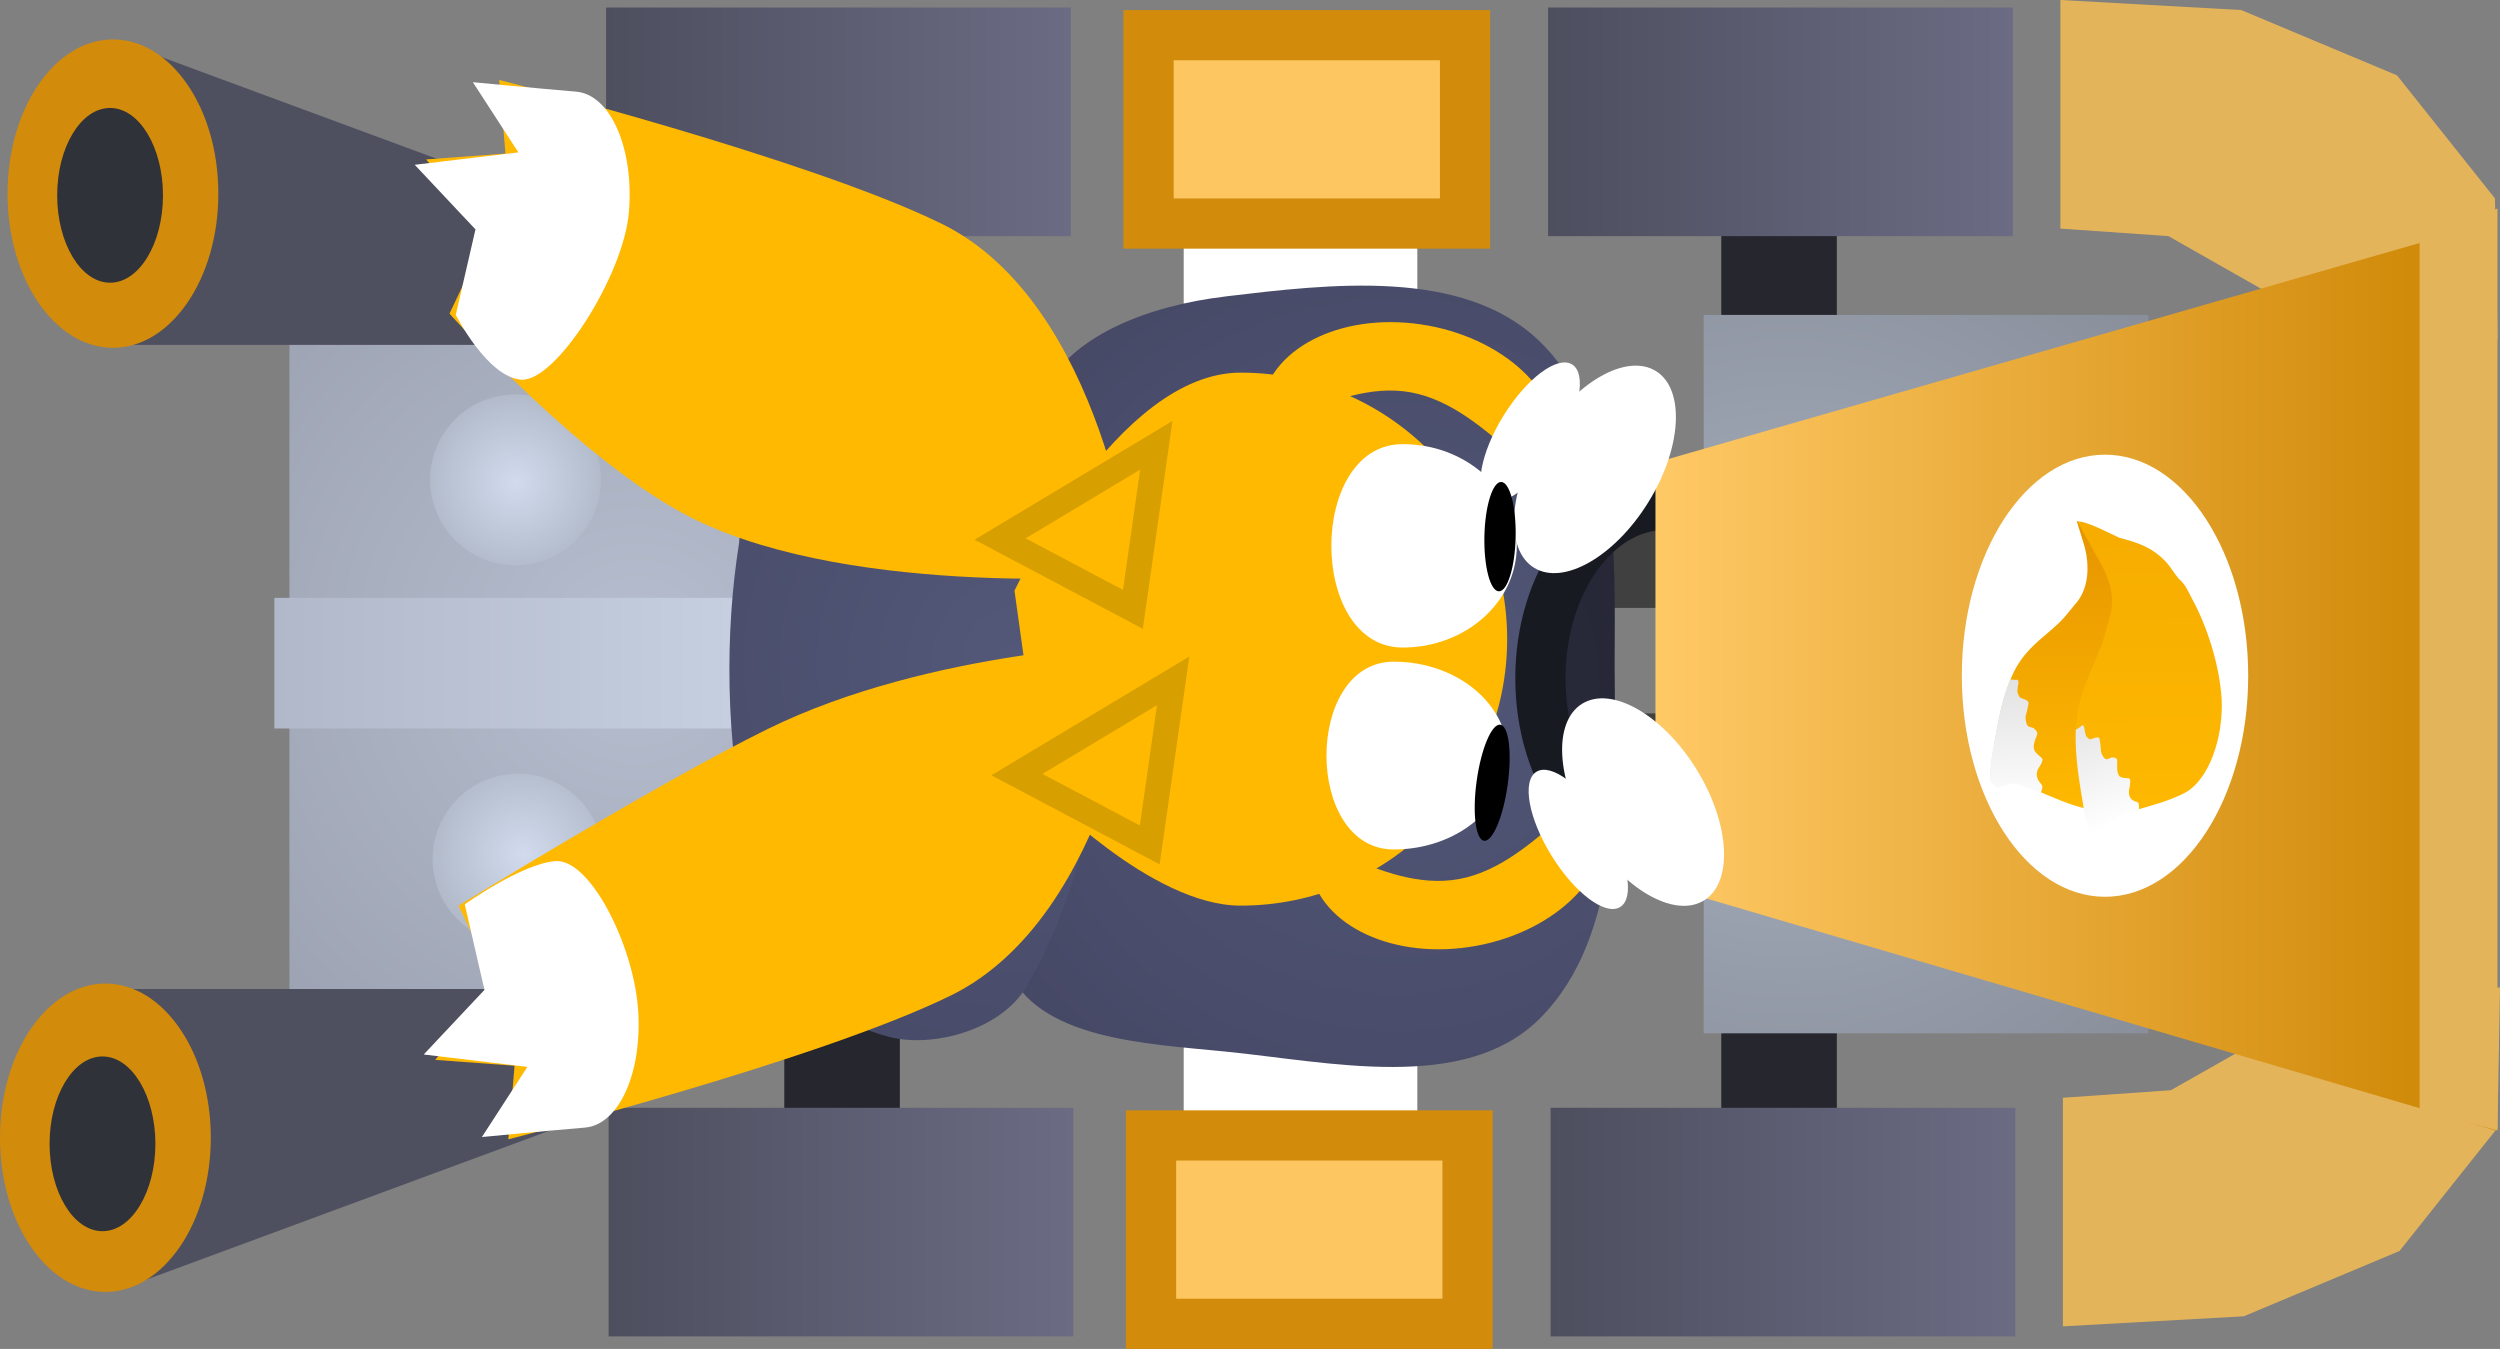 <svg version="1.1" xmlns="http://www.w3.org/2000/svg" xmlns:xlink="http://www.w3.org/1999/xlink" width="49.761" height="26.85" viewBox="0,0,49.761,26.85"><rect x="0" y="0" width="49.761" height="26.85" fill="#808080" stroke="none"/><defs><radialGradient cx="223.25" cy="179.799" r="11.126" gradientUnits="userSpaceOnUse" id="color-1"><stop offset="0" stop-color="#b6becf"/><stop offset="1" stop-color="#999fae"/></radialGradient><linearGradient x1="216.05" y1="178.7" x2="225.55" y2="178.7" gradientUnits="userSpaceOnUse" id="color-2"><stop offset="0" stop-color="#b1b8c9"/><stop offset="1" stop-color="#c6d0e1"/></linearGradient><radialGradient cx="238.363" cy="180.34" r="11.754" gradientUnits="userSpaceOnUse" id="color-3"><stop offset="0" stop-color="#535879"/><stop offset="1" stop-color="#434561"/></radialGradient><radialGradient cx="230.838" cy="179.952" r="11.614" gradientUnits="userSpaceOnUse" id="color-4"><stop offset="0" stop-color="#535879"/><stop offset="1" stop-color="#434561"/></radialGradient><radialGradient cx="246.199" cy="180.281" r="12.159" gradientUnits="userSpaceOnUse" id="color-5"><stop offset="0" stop-color="#a9b1c0"/><stop offset="1" stop-color="#828893"/></radialGradient><linearGradient x1="0" y1="0" x2="0" y2="0" gradientUnits="userSpaceOnUse" id="color-6"><stop offset="0" stop-color="#000000" stop-opacity="0"/><stop offset="1" stop-color="#000000"/></linearGradient><linearGradient x1="243.54" y1="180.252" x2="260.264" y2="180.252" gradientUnits="userSpaceOnUse" id="color-7"><stop offset="0" stop-color="#ffc966"/><stop offset="1" stop-color="#cc8400"/></linearGradient><linearGradient x1="222.703" y1="188.85" x2="231.953" y2="188.85" gradientUnits="userSpaceOnUse" id="color-8"><stop offset="0" stop-color="#4d4e5e"/><stop offset="1" stop-color="#6b6c84"/></linearGradient><linearGradient x1="241.453" y1="188.85" x2="250.703" y2="188.85" gradientUnits="userSpaceOnUse" id="color-9"><stop offset="0" stop-color="#4d4e5e"/><stop offset="1" stop-color="#6b6c84"/></linearGradient><linearGradient x1="222.653" y1="166.95" x2="231.903" y2="166.95" gradientUnits="userSpaceOnUse" id="color-10"><stop offset="0" stop-color="#4d4e5e"/><stop offset="1" stop-color="#6b6c84"/></linearGradient><linearGradient x1="241.403" y1="166.95" x2="250.653" y2="166.95" gradientUnits="userSpaceOnUse" id="color-11"><stop offset="0" stop-color="#4d4e5e"/><stop offset="1" stop-color="#6b6c84"/></linearGradient><radialGradient cx="221" cy="183.8" r="2.34" gradientUnits="userSpaceOnUse" id="color-12"><stop offset="0" stop-color="#d1dbed"/><stop offset="1" stop-color="#a9b1c0"/></radialGradient><radialGradient cx="220.85" cy="176.4" r="2.275" gradientUnits="userSpaceOnUse" id="color-13"><stop offset="0" stop-color="#d1dbed"/><stop offset="1" stop-color="#a9b1c0"/></radialGradient><linearGradient x1="251.894" y1="182.916" x2="251.824" y2="177.268" gradientUnits="userSpaceOnUse" id="color-14"><stop offset="0" stop-color="#ffb900"/><stop offset="1" stop-color="#e69500"/></linearGradient><linearGradient x1="251.901" y1="182.945" x2="251.831" y2="177.234" gradientUnits="userSpaceOnUse" id="color-15"><stop offset="0" stop-color="#ffffff"/><stop offset="1" stop-color="#c0c0c0"/></linearGradient><linearGradient x1="253.388" y1="183.36" x2="253.315" y2="177.485" gradientUnits="userSpaceOnUse" id="color-16"><stop offset="0" stop-color="#ffb900"/><stop offset="1" stop-color="#f6ad00"/></linearGradient><linearGradient x1="253.893" y1="182.775" x2="252.008" y2="177.755" gradientUnits="userSpaceOnUse" id="color-17"><stop offset="0" stop-color="#ffffff"/><stop offset="1" stop-color="#c0c0c0"/></linearGradient></defs><g transform="translate(-210.589,-166.8)"><g data-paper-data="{&quot;isPaintingLayer&quot;:true}" fill-rule="nonzero" stroke-linejoin="miter" stroke-miterlimit="10" stroke-dasharray="" stroke-dashoffset="0" style="mix-blend-mode: normal"><path d="M223.55,178.9h25v2.1h-25z" fill="#ffffff" stroke="none" stroke-width="0.884" stroke-linecap="butt"/><path d="M234.15,171h4.65v18.6h-4.65z" fill="#ffffff" stroke="none" stroke-width="1" stroke-linecap="butt"/><path d="M244.85,170.75h2.3v18.75h-2.3z" fill="#25262e" stroke="none" stroke-width="1" stroke-linecap="butt"/><path d="M226.2,170.75h2.3v18.75h-2.3z" fill="#25262e" stroke="none" stroke-width="1" stroke-linecap="butt"/><path d="M251.6,166.8l3.6,0.2l3.1,1.3l1.95,2.45l0.05,2.8l-4.7,-1l-1.85,-1.05l-2.15,-0.15z" data-paper-data="{&quot;origPos&quot;:null}" fill="#e4b45b" stroke="none" stroke-width="1" stroke-linecap="round"/><path d="M251.65,188.65l2.15,-0.15l1.85,-1.05l4.7,-1l-0.05,2.8l-1.95,2.45l-3.1,1.3l-3.6,0.2z" data-paper-data="{&quot;origPos&quot;:null}" fill="#e4b45b" stroke="none" stroke-width="1" stroke-linecap="round"/><path d="M216.35,173.65h8.95v12.9h-8.95z" fill="url(#color-1)" stroke="none" stroke-width="1" stroke-linecap="butt"/><path d="M216.05,178.7h9.5v2.6h-9.5z" fill="url(#color-2)" stroke="none" stroke-width="1" stroke-linecap="butt"/><g data-paper-data="{&quot;origPos&quot;:null}" stroke="none" stroke-width="1.59" stroke-linecap="round"><path d="M234.974,172.701c2.083,-0.248 4.723,-0.571 6.242,0.875c1.616,1.546 1.52,4.256 1.511,6.441c0.009,2.43 0.186,5.41 -1.511,7.077c-1.493,1.461 -4.163,0.843 -6.242,0.636c-1.589,-0.159 -3.758,-0.242 -4.333,-1.67c-0.817,-1.84 0.975,-3.896 1.113,-5.884c0.126,-1.803 -1.234,-3.745 -0.477,-5.407c0.522,-1.306 2.23,-1.892 3.697,-2.067z" data-paper-data="{&quot;origPos&quot;:null}" fill="url(#color-3)"/><path d="M228.288,172.808c1.18,-0.089 2.414,0.748 2.942,1.749c1.019,1.722 1.42,3.828 1.352,5.805c-0.073,2.107 -0.525,4.327 -1.59,6.123c-0.52,0.817 -1.827,1.177 -2.704,0.954c-1.002,-0.256 -1.673,-0.819 -2.249,-2.144c-0.576,-1.325 -0.932,-3.154 -0.932,-5.172c0,-2.018 0.356,-3.847 0.932,-5.172c0.576,-1.325 1.217,-2.066 2.249,-2.144z" fill="url(#color-4)"/></g><path d="M244.5,173.068h8.85v14.3h-8.85z" fill="url(#color-5)" stroke="none" stroke-width="1.147" stroke-linecap="butt"/><path d="M243.725,176.85c0.683,0 1.302,0.387 1.75,1.011c0.448,0.625 0.725,1.487 0.725,2.439c0,0.952 -0.277,1.814 -0.725,2.439c-0.448,0.624 -1.067,1.011 -1.75,1.011c-0.683,0 -1.302,-0.387 -1.75,-1.011c-0.448,-0.625 -0.725,-1.487 -0.725,-2.439c0,-0.952 0.277,-1.814 0.725,-2.439c0.448,-0.624 1.067,-1.011 1.75,-1.011z" data-paper-data="{&quot;origPos&quot;:null}" fill="url(#color-6)" stroke="#181a22" stroke-width="1" stroke-linecap="butt"/><path d="M243.54,176.01l16.724,-4.809v18.102l-16.724,-4.917z" data-paper-data="{&quot;origPos&quot;:null}" fill="url(#color-7)" stroke="none" stroke-width="0.54" stroke-linecap="butt"/><path d="M252.488,175.85c0.786,0 1.499,0.493 2.015,1.29c0.516,0.796 0.835,1.896 0.835,3.11c0,1.214 -0.319,2.314 -0.835,3.11c-0.516,0.797 -1.229,1.29 -2.015,1.29c-0.786,0 -1.499,-0.493 -2.015,-1.29c-0.516,-0.796 -0.835,-1.896 -0.835,-3.11c0,-1.214 0.319,-2.314 0.835,-3.11c0.516,-0.797 1.229,-1.29 2.015,-1.29z" data-paper-data="{&quot;origPos&quot;:null}" fill="#ffffff" stroke="none" stroke-width="1" stroke-linecap="butt"/><path d="M222.703,188.85h9.25v4.55h-9.25z" fill="url(#color-8)" stroke="none" stroke-width="1.062" stroke-linecap="butt"/><path d="M241.453,188.85h9.25v4.55h-9.25z" data-paper-data="{&quot;origPos&quot;:null}" fill="url(#color-9)" stroke="none" stroke-width="1.062" stroke-linecap="butt"/><path d="M233.5,189.4h6.3v3.75h-6.3z" data-paper-data="{&quot;origPos&quot;:null}" fill="#fdc661" stroke="#d28b0b" stroke-width="1" stroke-linecap="round"/><path d="M222.653,166.95h9.25v4.55h-9.25z" fill="url(#color-10)" stroke="none" stroke-width="1.062" stroke-linecap="butt"/><path d="M241.403,166.95h9.25v4.55h-9.25z" fill="url(#color-11)" stroke="none" stroke-width="1.062" stroke-linecap="butt"/><path d="M233.45,167.5h6.3v3.75h-6.3z" data-paper-data="{&quot;origPos&quot;:null}" fill="#fdc661" stroke="#d28b0b" stroke-width="1" stroke-linecap="round"/><path d="M213.069,167.664l9.018,3.333l1.754,1.273l0.689,1.394h-11.461z" fill="#4e4f5f" stroke="none" stroke-width="1.232" stroke-linecap="round"/><path d="M211.353,172.823c-0.381,-0.555 -0.614,-1.322 -0.614,-2.169c0,-0.847 0.234,-1.614 0.614,-2.169c0.381,-0.556 0.905,-0.9 1.484,-0.9c0.578,0 1.103,0.343 1.484,0.9c0.381,0.555 0.614,1.322 0.614,2.169c0,0.847 -0.234,1.614 -0.614,2.169c-0.381,0.556 -0.905,0.9 -1.484,0.9c-0.579,0 -1.103,-0.343 -1.484,-0.9z" data-paper-data="{&quot;origPos&quot;:null}" fill="#d28b0b" stroke="none" stroke-width="2.387" stroke-linecap="butt"/><path d="M212.036,171.917c-0.19,-0.314 -0.309,-0.749 -0.309,-1.229c0,-0.48 0.118,-0.915 0.309,-1.229c0.19,-0.315 0.453,-0.51 0.744,-0.51c0.291,0 0.553,0.195 0.744,0.51c0.19,0.314 0.309,0.749 0.309,1.229c0,0.48 -0.118,0.915 -0.309,1.229c-0.19,0.315 -0.453,0.51 -0.744,0.51c-0.291,0 -0.553,-0.195 -0.744,-0.51z" data-paper-data="{&quot;origPos&quot;:null}" fill="#30323a" stroke="none" stroke-width="1.197" stroke-linecap="butt"/><path d="M212.919,186.486h11.461l-0.689,1.394l-1.754,1.273l-9.018,3.333z" fill="#4e4f5f" stroke="none" stroke-width="1.232" stroke-linecap="round"/><path d="M212.687,186.377c0.578,0 1.103,0.343 1.484,0.9c0.381,0.555 0.614,1.322 0.614,2.169c0,0.847 -0.234,1.614 -0.614,2.169c-0.381,0.556 -0.905,0.9 -1.484,0.9c-0.579,0 -1.103,-0.343 -1.484,-0.9c-0.381,-0.555 -0.614,-1.322 -0.614,-2.169c0,-0.847 0.234,-1.614 0.614,-2.169c0.381,-0.556 0.905,-0.9 1.484,-0.9z" data-paper-data="{&quot;origPos&quot;:null}" fill="#d28b0b" stroke="none" stroke-width="2.387" stroke-linecap="butt"/><path d="M212.629,187.828c0.291,0 0.553,0.195 0.744,0.51c0.19,0.314 0.309,0.749 0.309,1.229c0,0.48 -0.118,0.915 -0.309,1.229c-0.19,0.315 -0.453,0.51 -0.744,0.51c-0.291,0 -0.553,-0.195 -0.744,-0.51c-0.19,-0.314 -0.309,-0.749 -0.309,-1.229c0,-0.48 0.118,-0.915 0.309,-1.229c0.19,-0.315 0.453,-0.51 0.744,-0.51z" fill="#30323a" stroke="none" stroke-width="1.197" stroke-linecap="butt"/><path d="M220.9,182.2c0.469,0 0.894,0.19 1.202,0.498c0.308,0.308 0.498,0.733 0.498,1.202c0,0.469 -0.19,0.894 -0.498,1.202c-0.308,0.308 -0.733,0.498 -1.202,0.498c-0.469,0 -0.894,-0.19 -1.202,-0.498c-0.308,-0.308 -0.498,-0.733 -0.498,-1.202c0,-0.469 0.19,-0.894 0.498,-1.202c0.308,-0.308 0.733,-0.498 1.202,-0.498z" fill="url(#color-12)" stroke="none" stroke-width="1" stroke-linecap="butt"/><path d="M220.85,174.65c0.469,0 0.894,0.19 1.202,0.498c0.308,0.308 0.498,0.733 0.498,1.202c0,0.469 -0.19,0.894 -0.498,1.202c-0.308,0.308 -0.733,0.498 -1.202,0.498c-0.469,0 -0.894,-0.19 -1.202,-0.498c-0.308,-0.308 -0.498,-0.733 -0.498,-1.202c0,-0.469 0.19,-0.894 0.498,-1.202c0.308,-0.308 0.733,-0.498 1.202,-0.498z" fill="url(#color-13)" stroke="none" stroke-width="1" stroke-linecap="butt"/><g data-paper-data="{&quot;origPos&quot;:null,&quot;origRot&quot;:0}" stroke="none" stroke-width="0" stroke-linecap="butt"><path d="M239.018,173.281c1.62,0.297 2.763,1.464 2.553,2.606c-0.21,1.142 -1.277,-0.98 -2.897,-1.277c-1.62,-0.297 -3.179,1.342 -2.969,0.2c0.21,-1.142 1.693,-1.826 3.312,-1.529z" data-paper-data="{&quot;origPos&quot;:null,&quot;origRot&quot;:0}" fill="#ffb900"/><g data-paper-data="{&quot;origPos&quot;:null,&quot;origRot&quot;:0}" fill="#ffffff"><path d="M241.577,175.728c-0.461,0.743 -1.072,1.198 -1.364,1.017c-0.293,-0.182 -0.156,-0.931 0.304,-1.674c0.461,-0.743 1.072,-1.198 1.364,-1.017c0.293,0.182 0.156,0.931 -0.304,1.674z" data-paper-data="{&quot;origPos&quot;:null}"/><path d="M243.396,176.8c-0.67,1.081 -1.688,1.663 -2.274,1.3c-0.585,-0.363 -0.517,-1.534 0.153,-2.614c0.67,-1.081 1.688,-1.663 2.274,-1.3c0.585,0.363 0.517,1.534 -0.153,2.614z" data-paper-data="{&quot;origPos&quot;:null}"/></g></g><g data-paper-data="{&quot;origPos&quot;:null,&quot;origRot&quot;:0,&quot;index&quot;:null}" stroke="none" stroke-width="0" stroke-linecap="butt"><path d="M236.662,184.097c-0.21,-1.142 1.349,0.498 2.969,0.2c1.62,-0.297 2.687,-2.419 2.897,-1.277c0.21,1.142 -0.934,2.309 -2.553,2.606c-1.62,0.297 -3.103,-0.387 -3.312,-1.529z" data-paper-data="{&quot;origPos&quot;:null,&quot;origRot&quot;:0}" fill="#ffb900"/><g data-paper-data="{&quot;origPos&quot;:null,&quot;origRot&quot;:0}" fill="#ffffff"><path d="M242.838,184.853c-0.293,0.182 -0.904,-0.274 -1.364,-1.017c-0.461,-0.743 -0.597,-1.493 -0.304,-1.674c0.293,-0.182 0.904,0.274 1.364,1.017c0.461,0.743 0.597,1.493 0.304,1.674z" data-paper-data="{&quot;origPos&quot;:null}"/><path d="M244.507,184.722c-0.585,0.363 -1.603,-0.219 -2.274,-1.3c-0.67,-1.081 -0.739,-2.251 -0.153,-2.614c0.585,-0.363 1.603,0.219 2.274,1.3c0.67,1.081 0.739,2.251 0.153,2.614z" data-paper-data="{&quot;origPos&quot;:null}"/></g></g><path d="M240.588,179.521c0,2.93 -2.375,5.305 -5.305,5.305c-1.785,0 -3.944,-2.265 -3.944,-2.265l-0.557,-4.004c0,0 2.03,-4.34 4.501,-4.34c2.93,0 5.305,2.375 5.305,5.305z" data-paper-data="{&quot;origPos&quot;:null}" fill="#ffb900" stroke="none" stroke-width="0" stroke-linecap="butt"/><path d="M240.601,181.839c0,1.032 -1.017,1.869 -2.271,1.869c-1.785,0 -1.785,-3.738 0,-3.738c1.254,0 2.271,0.837 2.271,1.869z" data-paper-data="{&quot;origPos&quot;:null}" fill="#ffffff" stroke="none" stroke-width="0" stroke-linecap="butt"/><path d="M240.598,182.423c-0.09,0.638 -0.3,1.136 -0.47,1.112c-0.17,-0.024 -0.235,-0.56 -0.146,-1.198c0.09,-0.638 0.3,-1.136 0.47,-1.112c0.17,0.024 0.235,0.56 0.146,1.198z" data-paper-data="{&quot;origPos&quot;:null,&quot;origRot&quot;:0}" fill="#000000" stroke="none" stroke-width="0" stroke-linecap="butt"/><path d="M240.78,177.664c0,1.118 -1.017,2.025 -2.271,2.025c-1.894,0 -1.894,-4.049 0,-4.049c1.254,0 2.271,0.907 2.271,2.025z" data-paper-data="{&quot;origPos&quot;:null}" fill="#ffffff" stroke="none" stroke-width="0" stroke-linecap="butt"/><path d="M240.757,177.488c-0.013,0.601 -0.163,1.085 -0.334,1.082c-0.172,-0.004 -0.3,-0.494 -0.288,-1.095c0.013,-0.601 0.163,-1.085 0.334,-1.082c0.172,0.004 0.3,0.494 0.288,1.095z" data-paper-data="{&quot;origPos&quot;:null,&quot;origRot&quot;:0}" fill="#000000" stroke="none" stroke-width="0" stroke-linecap="butt"/><g data-paper-data="{&quot;origRot&quot;:0,&quot;origPos&quot;:null}" stroke="none" stroke-width="0" stroke-linecap="butt"><path d="M233.166,178.258c0,0 -5.519,0.464 -8.755,-1.123c-2.213,-1.086 -4.875,-4.093 -4.875,-4.093l0.759,-1.6l-1.224,-1.469l1.579,-0.117l-0.124,-1.464c0,0 6.138,1.553 8.807,2.862c3.235,1.587 3.832,7.004 3.832,7.004z" data-paper-data="{&quot;origPos&quot;:null,&quot;origRot&quot;:0}" fill="#ffb900"/><g data-paper-data="{&quot;origPos&quot;:null,&quot;origRot&quot;:0}" fill="#ffffff"><path d="M222.054,168.624c0.687,0.057 1.158,1.13 1.053,2.398c-0.105,1.267 -1.461,3.392 -2.147,3.335c-0.676,-0.056 -1.299,-1.289 -1.299,-1.289l0.392,-1.702l-1.209,-1.286l2.063,-0.247l-0.906,-1.397c0,0 1.367,0.131 2.053,0.188z" data-paper-data="{&quot;origPos&quot;:null}"/></g></g><path d="M233.139,178.929l-2.644,-1.4l3.11,-1.866z" data-paper-data="{&quot;origPos&quot;:null,&quot;index&quot;:null}" fill="#ffb900" stroke="#d89f00" stroke-width="0.5" stroke-linecap="round"/><g data-paper-data="{&quot;origRot&quot;:0,&quot;origPos&quot;:null,&quot;index&quot;:null}" stroke="none" stroke-width="0" stroke-linecap="butt"><path d="M229.514,186.615c-2.669,1.31 -8.807,2.862 -8.807,2.862l0.124,-1.464l-1.579,-0.117l1.224,-1.469l-0.759,-1.6c0,0 3.948,-2.435 6.161,-3.521c3.235,-1.587 7.469,-1.695 7.469,-1.695c0,0 -0.597,5.416 -3.832,7.004z" data-paper-data="{&quot;origPos&quot;:null,&quot;origRot&quot;:0}" fill="#ffb900"/><g data-paper-data="{&quot;origPos&quot;:null,&quot;origRot&quot;:0}" fill="#ffffff"><path d="M220.18,189.433l0.906,-1.397l-2.063,-0.247l1.209,-1.286l-0.392,-1.702c0,0 1.123,-0.805 1.799,-0.861c0.687,-0.057 1.542,1.639 1.647,2.906c0.105,1.267 -0.366,2.341 -1.053,2.398c-0.687,0.057 -2.053,0.188 -2.053,0.188z" data-paper-data="{&quot;origPos&quot;:null}"/></g></g><path d="M233.474,183.618l-2.644,-1.4l3.11,-1.866z" data-paper-data="{&quot;origPos&quot;:null,&quot;index&quot;:null}" fill="#ffb900" stroke="#d89f00" stroke-width="0.5" stroke-linecap="round"/><path d="M252.197,177.26c0.139,0.064 0.272,0.161 0.389,0.292c0.271,0.306 0.524,0.573 0.679,1.038c0.057,0.172 0.074,0.369 0.145,0.534c0.054,0.15 0.055,0.291 0.077,0.455c0.09,0.668 0.068,1.534 -0.118,2.172c-0.209,0.683 -0.732,1.259 -1.268,1.142c-0.33,-0.075 -0.654,-0.223 -0.974,-0.36c-0.195,-0.084 -0.416,-0.216 -0.619,-0.126c-0.118,0.05 -0.162,0.081 -0.283,-0.071c-0.036,-0.045 0.003,-0.391 0.013,-0.447c0.101,-0.577 0.171,-1.093 0.386,-1.608c0.231,-0.545 0.603,-0.755 0.955,-1.089c0.108,-0.102 0.206,-0.239 0.306,-0.355c0.274,-0.295 0.312,-0.756 0.185,-1.195l-0.145,-0.471z" data-paper-data="{&quot;origPos&quot;:null,&quot;origRot&quot;:0}" fill="url(#color-14)" stroke="none" stroke-width="0.5" stroke-linecap="butt"/><path d="M251.126,182.557c-0.197,-0.085 -0.421,-0.218 -0.626,-0.128c-0.119,0.051 -0.164,0.082 -0.286,-0.072c-0.036,-0.046 0.003,-0.395 0.013,-0.452c0.1,-0.568 0.169,-1.078 0.374,-1.585c0.018,0.004 0.036,0.007 0.054,0.01c0.019,0.003 0.093,0.001 0.098,0.001c0.002,0.015 0.014,0.034 0.013,0.05c-0.003,0.06 -0.035,0.158 -0.016,0.211c0.017,0.05 0.014,0.041 0.038,0.085c0.051,0.035 0.136,0.038 0.177,0.098c0.006,0.009 -0.01,0.077 -0.017,0.119c-0.021,0.129 -0.064,0.143 -0.025,0.299c0.027,0.105 0.11,0.067 0.154,0.11c0.008,0.008 0.063,0.046 0.063,0.096c0.001,0.05 -0.108,0.217 -0.057,0.334c0.038,0.088 0.159,0.141 0.16,0.183c0.003,0.061 -0.061,0.148 -0.069,0.159c-0.083,0.125 -0.041,0.24 0.046,0.335c0.041,0.043 0.017,0.103 -0.017,0.179c-0.026,-0.011 -0.052,-0.022 -0.077,-0.033z" data-paper-data="{&quot;origPos&quot;:null,&quot;origRot&quot;:0}" fill="url(#color-15)" stroke="none" stroke-width="0.5" stroke-linecap="butt"/><path d="M251.941,177.185c0.144,-0.037 0.692,0.259 0.836,0.32c0.338,0.089 0.647,0.179 0.932,0.488c0.105,0.114 0.183,0.277 0.299,0.376c0.096,0.097 0.142,0.221 0.214,0.352c0.292,0.532 0.549,1.316 0.588,2.006c0.033,0.747 -0.246,1.611 -0.757,1.867c-0.316,0.156 -0.649,0.243 -0.976,0.336c-0.199,0.057 -0.437,0.089 -0.588,0.305c-0.088,0.124 -0.117,0.181 -0.273,0.128c-0.046,-0.016 -0.122,-0.349 -0.131,-0.406c-0.095,-0.58 -0.198,-1.085 -0.172,-1.687c0.03,-0.64 0.292,-1.076 0.497,-1.609c0.063,-0.163 0.106,-0.351 0.157,-0.522c0.148,-0.446 0.007,-0.839 -0.218,-1.221z" data-paper-data="{&quot;origPos&quot;:null,&quot;origRot&quot;:0}" fill="url(#color-16)" stroke="none" stroke-width="0.5" stroke-linecap="butt"/><path d="M253.083,182.953c-0.202,0.058 -0.442,0.09 -0.595,0.309c-0.089,0.125 -0.119,0.183 -0.276,0.129c-0.046,-0.016 -0.123,-0.353 -0.132,-0.41c-0.093,-0.571 -0.194,-1.07 -0.175,-1.658c0.017,-0.009 0.034,-0.017 0.051,-0.027c0.018,-0.01 0.083,-0.062 0.087,-0.065c0.006,0.012 0.023,0.021 0.027,0.036c0.017,0.055 0.02,0.163 0.053,0.198c0.031,0.033 0.025,0.027 0.06,0.051c0.056,-0.003 0.132,-0.058 0.188,-0.032c0.009,0.004 0.015,0.075 0.023,0.117c0.022,0.129 -0.011,0.17 0.074,0.282c0.057,0.075 0.119,-0.015 0.171,-0.006c0.009,0.001 0.07,-0.002 0.087,0.042c0.017,0.044 -0.027,0.265 0.056,0.335c0.062,0.052 0.185,0.018 0.2,0.054c0.022,0.053 -0.007,0.172 -0.01,0.187c-0.034,0.167 0.04,0.241 0.148,0.266c0.049,0.011 0.048,0.08 0.042,0.17c-0.026,0.007 -0.053,0.015 -0.079,0.022z" data-paper-data="{&quot;origPos&quot;:null,&quot;origRot&quot;:0}" fill="url(#color-17)" stroke="none" stroke-width="0.5" stroke-linecap="butt"/><path d="M258.75,171.6l1.55,-0.65v18.35l-1.55,-0.4z" data-paper-data="{&quot;origPos&quot;:null}" fill="#e4b45b" stroke="none" stroke-width="1" stroke-linecap="round"/></g></g></svg>